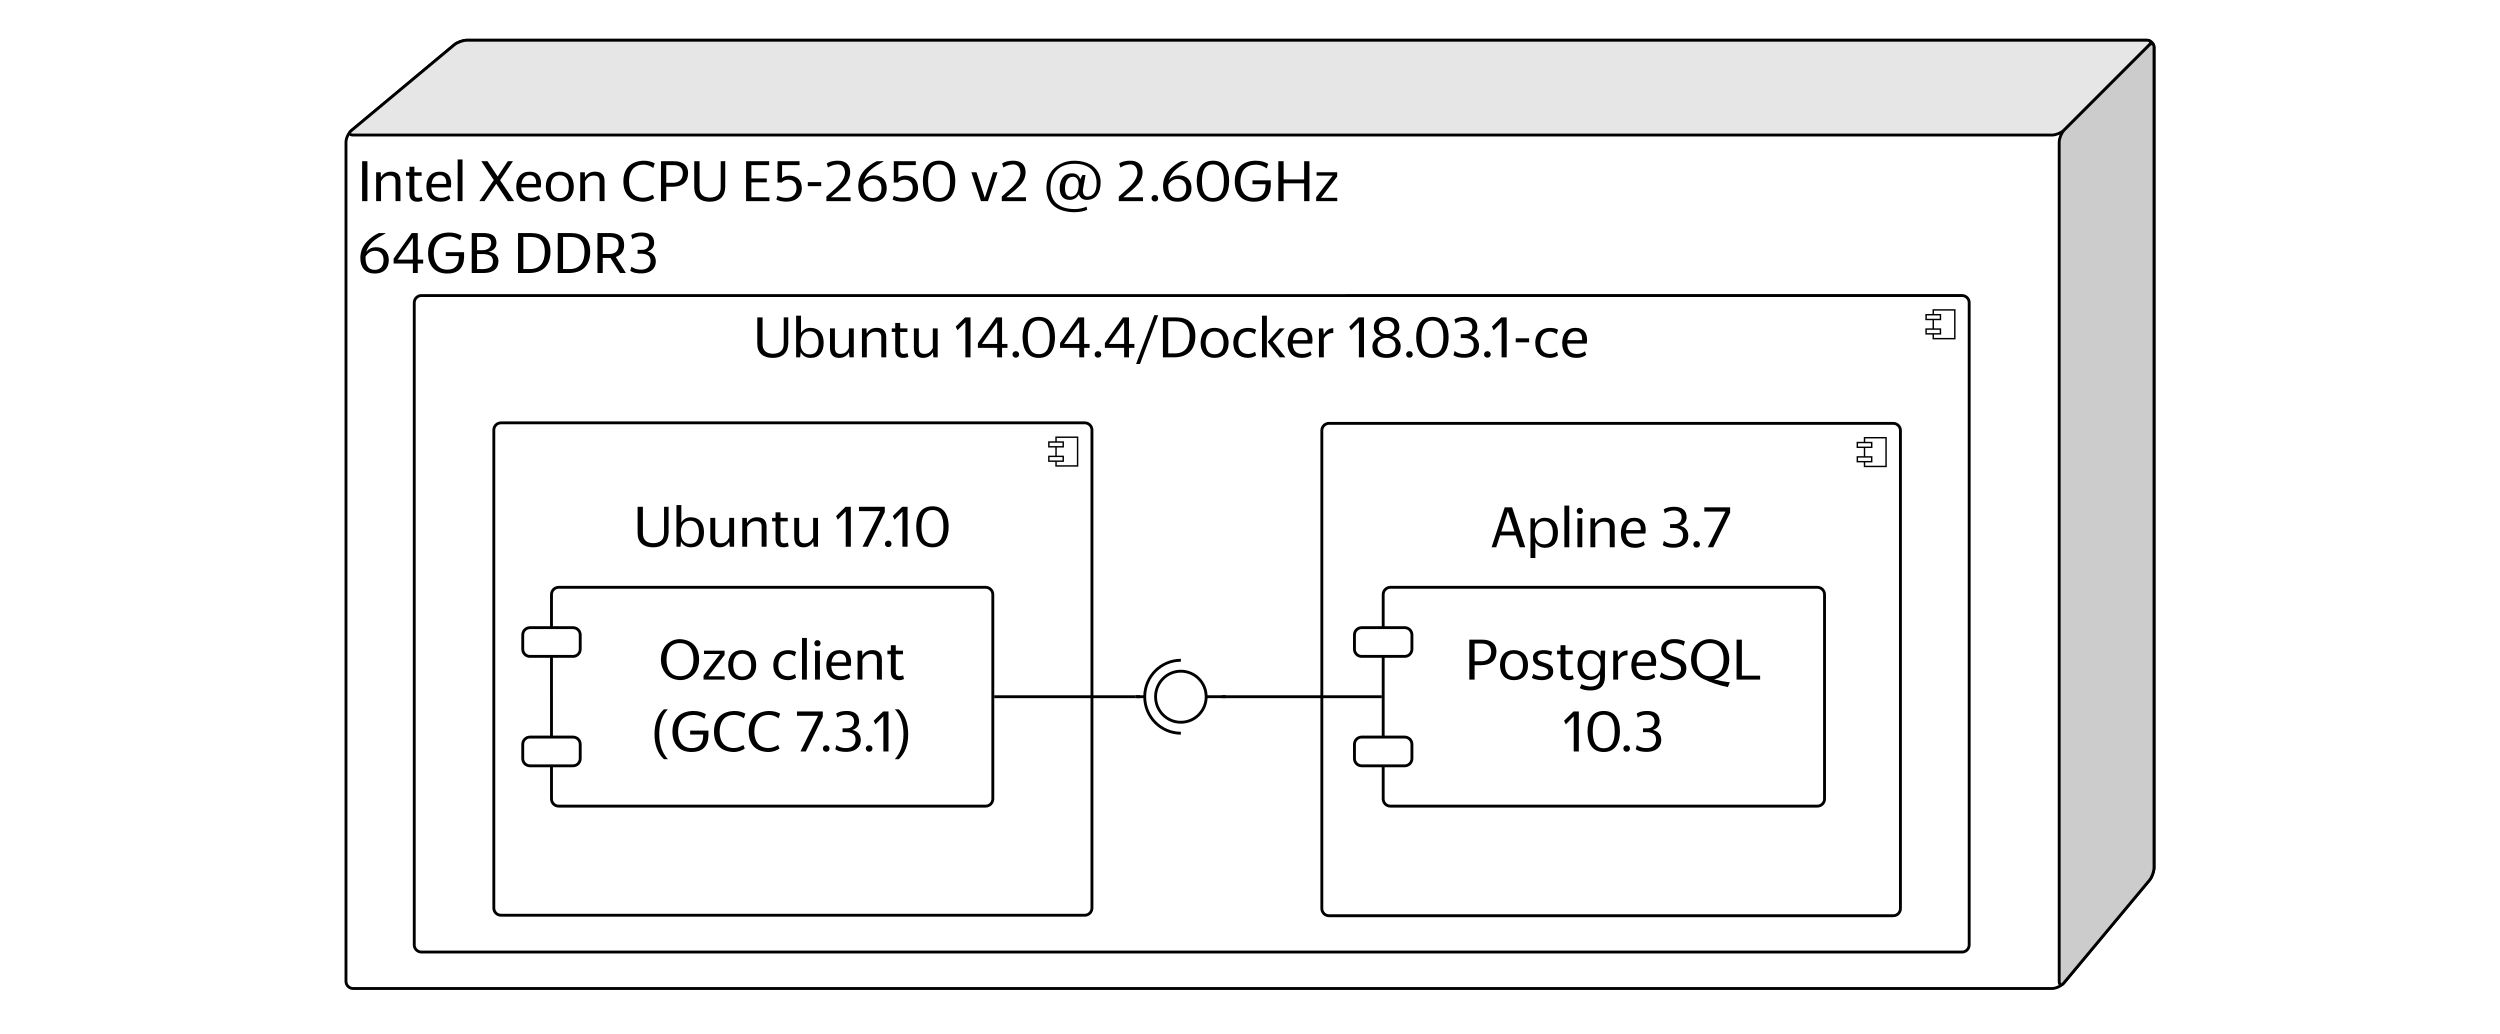 <svg xmlns="http://www.w3.org/2000/svg" xmlns:xlink="http://www.w3.org/1999/xlink" xmlns:lucid="lucid" width="1740" height="720"><g transform="translate(0 1968)" lucid:page-tab-id="0_0"><path d="M0-1968h1740v720H0z" fill="#fff"/><path d="M240.8-1869c0-2.76 1.72-6.43 3.84-8.2l71.52-59.6c2.12-1.77 6.08-3.2 8.84-3.2h1169.2c2.76 0 5 2.24 5 5v570.8c0 2.76-1.43 6.72-3.2 8.84l-59.6 71.52c-1.77 2.12-5.44 3.84-8.2 3.84H245.8c-2.76 0-5-2.24-5-5z" stroke="#000" stroke-width="2" fill="#fff"/><path d="M245.8-1874c-2.76 0-3.28-1.43-1.16-3.2l71.52-59.6c2.12-1.77 6.08-3.2 8.84-3.2h1169.2c2.76 0 3.42 1.58 1.46 3.54l-58.92 58.92c-1.96 1.96-5.78 3.54-8.54 3.54z" stroke="#000" stroke-width="2" fill="#e6e6e6"/><path d="M1433.2-1869c0-2.76 1.58-6.58 3.54-8.54l58.92-58.92c1.96-1.96 3.54-1.3 3.54 1.46v570.8c0 2.76-1.43 6.72-3.2 8.84l-59.6 71.52c-1.77 2.12-3.2 1.6-3.2-1.16z" stroke="#000" stroke-width="2" fill="#ccc"/><use xlink:href="#a" transform="matrix(1,0,0,1,248.8,-1866) translate(0 38)"/><use xlink:href="#b" transform="matrix(1,0,0,1,248.8,-1866) translate(84.6 38)"/><use xlink:href="#c" transform="matrix(1,0,0,1,248.8,-1866) translate(183.24 38)"/><use xlink:href="#d" transform="matrix(1,0,0,1,248.8,-1866) translate(267.24 38)"/><use xlink:href="#e" transform="matrix(1,0,0,1,248.8,-1866) translate(426.72 38)"/><use xlink:href="#f" transform="matrix(1,0,0,1,248.8,-1866) translate(477.88 38)"/><use xlink:href="#g" transform="matrix(1,0,0,1,248.8,-1866) translate(527.52 38)"/><use xlink:href="#h" transform="matrix(1,0,0,1,248.8,-1866) translate(0 88)"/><use xlink:href="#i" transform="matrix(1,0,0,1,248.8,-1866) translate(108.52 88)"/><path d="M293.32-1762.3c-2.76 0-5 2.23-5 5v446.92c0 2.76 2.24 5 5 5h1072.23c2.76 0 5-2.24 5-5v-446.93c0-2.77-2.24-5-5-5z" stroke="#000" stroke-width="2" fill="#fff"/><path d="M1360.55-1752.3h-15v20h15z" stroke="#000" fill="#fff"/><path d="M1350.55-1748.97h-10v3.33h10zm0 10h-10v3.33h10z" stroke="#000" fill="#fff"/><use xlink:href="#j" transform="matrix(1,0,0,1,288.323,-1762.308) translate(236.105 43.01)"/><use xlink:href="#k" transform="matrix(1,0,0,1,288.323,-1762.308) translate(375.785 43.01)"/><use xlink:href="#l" transform="matrix(1,0,0,1,288.323,-1762.308) translate(649.665 43.01)"/><use xlink:href="#m" transform="matrix(1,0,0,1,288.323,-1762.308) translate(541.005 93.01)"/><use xlink:href="#m" transform="matrix(1,0,0,1,288.323,-1762.308) translate(541.005 143.01)"/><use xlink:href="#m" transform="matrix(1,0,0,1,288.323,-1762.308) translate(541.005 193.01)"/><use xlink:href="#m" transform="matrix(1,0,0,1,288.323,-1762.308) translate(541.005 243.01)"/><use xlink:href="#m" transform="matrix(1,0,0,1,288.323,-1762.308) translate(541.005 293.01)"/><use xlink:href="#m" transform="matrix(1,0,0,1,288.323,-1762.308) translate(541.005 343.01)"/><use xlink:href="#m" transform="matrix(1,0,0,1,288.323,-1762.308) translate(541.005 393.01)"/><path d="M348.7-1673.7c-2.77 0-5 2.25-5 5v332.7c0 2.76 2.23 5 5 5H755c2.76 0 5-2.24 5-5v-332.7c0-2.75-2.24-5-5-5z" stroke="#000" stroke-width="2" fill="#fff"/><path d="M750-1663.7h-15v20h15z" stroke="#000" fill="#fff"/><path d="M740-1660.36h-10v3.33h10zm0 10h-10v3.33h10z" stroke="#000" fill="#fff"/><use xlink:href="#j" transform="matrix(1,0,0,1,343.692,-1673.692) translate(97.445 86.234)"/><use xlink:href="#n" transform="matrix(1,0,0,1,343.692,-1673.692) translate(237.125 86.234)"/><use xlink:href="#m" transform="matrix(1,0,0,1,343.692,-1673.692) translate(208.005 136.234)"/><use xlink:href="#m" transform="matrix(1,0,0,1,343.692,-1673.692) translate(208.005 186.234)"/><use xlink:href="#m" transform="matrix(1,0,0,1,343.692,-1673.692) translate(208.005 236.234)"/><use xlink:href="#o" transform="matrix(1,0,0,1,343.692,-1673.692) translate(208.005 286.234)"/><path d="M925-1673.35c-2.76 0-5 2.24-5 5v332.7c0 2.76 2.24 5 5 5h392.7c2.75 0 5-2.24 5-5v-332.7c0-2.76-2.25-5-5-5z" stroke="#000" stroke-width="2" fill="#fff"/><path d="M1312.7-1663.35h-15v20h15z" stroke="#000" fill="#fff"/><path d="M1302.7-1660h-10v3.32h10zm0 10h-10v3.32h10z" stroke="#000" fill="#fff"/><g><use xlink:href="#p" transform="matrix(1,0,0,1,920,-1673.346) translate(117.365 86.234)"/><use xlink:href="#q" transform="matrix(1,0,0,1,920,-1673.346) translate(235.685 86.234)"/><use xlink:href="#m" transform="matrix(1,0,0,1,920,-1673.346) translate(201.505 136.234)"/><use xlink:href="#m" transform="matrix(1,0,0,1,920,-1673.346) translate(201.505 186.234)"/><use xlink:href="#m" transform="matrix(1,0,0,1,920,-1673.346) translate(201.505 236.234)"/><use xlink:href="#o" transform="matrix(1,0,0,1,920,-1673.346) translate(201.505 286.234)"/></g><path d="M383.83-1554.23c0-2.76 2.24-5 5-5H686c2.77 0 5 2.24 5 5v142.3c0 2.77-2.23 5-5 5H388.84c-2.76 0-5-2.23-5-5z" stroke="#000" stroke-width="2" fill="#fff"/><path d="M363.83-1526.15c0-2.77 2.24-5 5-5h30c2.76 0 5 2.23 5 5v10c0 2.76-2.24 5-5 5h-30c-2.76 0-5-2.24-5-5zM363.83-1450c0-2.76 2.24-5 5-5h30c2.76 0 5 2.24 5 5v10c0 2.76-2.24 5-5 5h-30c-2.76 0-5-2.24-5-5z" stroke="#000" stroke-width="2" fill="#fff"/><g><use xlink:href="#r" transform="matrix(1,0,0,1,429.263,-1544) translate(28.88 49)"/><use xlink:href="#s" transform="matrix(1,0,0,1,429.263,-1544) translate(107.32 49)"/><use xlink:href="#t" transform="matrix(1,0,0,1,429.263,-1544) translate(23.24 99)"/><use xlink:href="#u" transform="matrix(1,0,0,1,429.263,-1544) translate(123.4 99)"/></g><path d="M962.7-1554.23c0-2.76 2.23-5 5-5h297.17c2.77 0 5 2.24 5 5v142.3c0 2.77-2.23 5-5 5H967.7c-2.77 0-5-2.23-5-5z" stroke="#000" stroke-width="2" fill="#fff"/><path d="M942.7-1526.15c0-2.77 2.23-5 5-5h30c2.75 0 5 2.23 5 5v10c0 2.76-2.25 5-5 5h-30c-2.77 0-5-2.24-5-5zM942.7-1450c0-2.76 2.23-5 5-5h30c2.75 0 5 2.24 5 5v10c0 2.76-2.25 5-5 5h-30c-2.77 0-5-2.24-5-5z" stroke="#000" stroke-width="2" fill="#fff"/><g><use xlink:href="#v" transform="matrix(1,0,0,1,1008.127,-1544) translate(11.28 49)"/><use xlink:href="#w" transform="matrix(1,0,0,1,1008.127,-1544) translate(79.38 99)"/></g><g><path d="M853.34-1483.08H839.5m-17.62-25.38c-13.9 0-25.16 11.36-25.16 25.38s11.26 25.4 25.16 25.4m-25.16-25.4h-6.3" stroke="#000" stroke-width="2" fill="none"/><path d="M821.88-1465.3c-9.73 0-17.6-7.96-17.6-17.78 0-9.8 7.87-17.77 17.6-17.77s17.62 7.96 17.62 17.77c0 9.82-7.9 17.77-17.62 17.77z" stroke="#000" stroke-width="2" fill="#fff"/><path d="M821.88-1508.46c-13.9 0-25.16 11.36-25.16 25.38s11.26 25.4 25.16 25.4 25.17-11.38 25.17-25.4c0-14.02-11.27-25.38-25.17-25.38z" fill="none"/></g><path d="M853.34-1483.08H961.7" stroke="#000" stroke-width="2" fill="none"/><path d="M853.34-1482.08h-3v-2h3zM962.7-1482.08h-1v-2h1z"/><path d="M790.42-1483.08h-98.4" stroke="#000" stroke-width="2" fill="none"/><path d="M793.42-1482.08h-3v-2h3zM692-1482.08h-1v-2h1z"/><defs><path d="M173-695V0H81v-695h92" id="x"/><path d="M408-349c1-70-33-95-99-96-81-1-123 46-153 98V0H71v-503h80c2 29-1 64 5 90 27-57 88-102 175-100 102 0 163 55 163 160V0h-86v-349" id="y"/><path d="M319-9c-23 11-55 19-90 19-95 0-139-52-139-147v-304H30v-62h60v-96h86v96h126v62H176v300c1 51 11 82 61 82 24 0 50-6 67-15" id="z"/><path d="M386-299c10-94-32-153-114-153-85 0-131 65-141 153h255zM297-58c61 0 103-21 140-46l20 61c-37 31-98 54-168 53C128 11 38-89 41-252c3-156 80-261 233-261 151 0 219 106 194 274H128c4 121 60 181 169 181" id="A"/><path d="M156-725V0H71v-725h85" id="B"/><g id="a"><use transform="matrix(0.04,0,0,0.04,0,0)" xlink:href="#x"/><use transform="matrix(0.04,0,0,0.04,10.16,0)" xlink:href="#y"/><use transform="matrix(0.04,0,0,0.04,32.56,0)" xlink:href="#z"/><use transform="matrix(0.04,0,0,0.04,46.32,0)" xlink:href="#A"/><use transform="matrix(0.04,0,0,0.04,66.88,0)" xlink:href="#B"/></g><path d="M300-302L96 0H6l251-366L39-695h108l177 266 177-266h90L367-364 611 0H501" id="C"/><path d="M528-252c0 160-90 262-245 262S41-93 41-252c0-160 87-261 242-261s245 101 245 261zm-400 0c2 116 45 199 155 199 111 0 158-82 158-199s-47-198-158-198c-110 0-153 82-155 198" id="D"/><g id="b"><use transform="matrix(0.04,0,0,0.04,0,0)" xlink:href="#C"/><use transform="matrix(0.04,0,0,0.04,24.28,0)" xlink:href="#A"/><use transform="matrix(0.04,0,0,0.04,44.84,0)" xlink:href="#D"/><use transform="matrix(0.04,0,0,0.04,67.6,0)" xlink:href="#y"/></g><path d="M582-51c-43 33-119 63-202 61C165 1 46-125 46-344c0-225 128-350 349-360 85-1 142 19 197 46l-26 81c-50-33-103-62-184-58-161 7-238 122-238 291 0 170 76 279 241 285 71 0 124-25 172-53" id="E"/><path d="M461-486c1-96-64-141-160-141H173v308h120c107-3 166-59 168-167zm92-1c-4 159-100 233-260 236H173V0H81v-695h220c148-1 252 64 252 208" id="F"/><path d="M336 10C172 10 66-72 66-237v-458h92v457c-2 120 68 175 182 176 116-3 186-58 186-176v-457l79-1v454C600-77 500 10 336 10" id="G"/><g id="c"><use transform="matrix(0.04,0,0,0.04,0,0)" xlink:href="#E"/><use transform="matrix(0.04,0,0,0.04,24.76,0)" xlink:href="#F"/><use transform="matrix(0.04,0,0,0.04,48.52,0)" xlink:href="#G"/></g><path d="M81-695h401v68H173v232h268v68H173v259h314V0H81v-695" id="H"/><path d="M499-224C501-34 323 37 129-1 98-8 74-18 56-29l22-66c32 20 95 39 150 38 105 2 180-62 179-165 3-98-54-150-143-152-55 0-90 23-116 50H77v-371h383v68H156v226c27-27 71-42 128-43 137 5 214 81 215 220" id="I"/><path d="M56-331h233v70H56v-70" id="J"/><path d="M254-704c137-2 219 70 219 198 0 165-111 244-205 332-41 34-84 69-130 106h342V0H59v-80c114-107 234-185 302-322 50-101 17-245-114-237-67 4-116 27-160 54l-22-71c45-30 115-48 189-48" id="K"/><path d="M545-222c0 147-96 232-242 232C139 10 50-92 50-258c0-210 127-318 258-404 24-14 46-24 66-33h112v9c-159 84-285 158-335 323 35-52 92-85 175-85 139 0 219 84 219 226zm-404-67c-5 137 34 234 159 234 100 0 152-62 154-165 2-105-53-164-148-166-82 0-130 47-165 97" id="L"/><path d="M614-350c0 207-84 360-281 360C135 10 50-141 50-348s85-356 283-356c197 0 281 148 281 354zm-473 3c0 162 41 292 191 292s191-130 191-292c0-161-40-292-190-292-151 0-192 130-192 292" id="M"/><g id="d"><use transform="matrix(0.04,0,0,0.04,0,0)" xlink:href="#H"/><use transform="matrix(0.04,0,0,0.04,22.04,0)" xlink:href="#I"/><use transform="matrix(0.04,0,0,0.04,43.96,0)" xlink:href="#J"/><use transform="matrix(0.04,0,0,0.04,56.76,0)" xlink:href="#K"/><use transform="matrix(0.04,0,0,0.04,79.32,0)" xlink:href="#L"/><use transform="matrix(0.04,0,0,0.04,102.96,0)" xlink:href="#I"/><use transform="matrix(0.04,0,0,0.04,124.28,0)" xlink:href="#M"/></g><path d="M14-503h89L248-58l143-445h79L302 0H181" id="N"/><g id="e"><use transform="matrix(0.04,0,0,0.04,0,0)" xlink:href="#N"/><use transform="matrix(0.04,0,0,0.04,19.36,0)" xlink:href="#K"/></g><path d="M750 151c-59 28-144 41-232 42C233 184 41 55 41-230c0-232 123-373 295-440 169-68 411-26 516 64 73 62 134 151 132 281-3 169-66 295-233 303-82 2-127-39-146-97-31 56-83 97-161 97-117 0-172-82-172-204 0-148 73-258 216-258 77 0 122 40 141 105l38-76h55l-44 243c-10 70 11 137 82 133 115-7 154-110 154-234 0-227-155-337-383-337-262 0-420 153-420 415 0 253 159 367 410 373 87 2 168-19 218-43zM501-424c-100 0-137 97-137 202 0 81 25 143 100 143 100 0 138-99 138-204 0-80-26-141-101-141" id="O"/><use transform="matrix(0.04,0,0,0.04,0,0)" xlink:href="#O" id="f"/><path d="M165-50c1 31-25 57-57 56-32 1-59-25-58-56-1-33 26-58 58-57 33-1 58 24 57 57" id="P"/><path d="M674-273C669-90 569 10 383 10 169 10 48-127 48-344c0-226 130-352 356-360 99-2 170 24 226 56l-26 79c-53-37-107-67-198-66-174 6-260 116-260 291 0 166 74 286 237 286 142 0 205-87 199-236H356v-68h318v89" id="Q"/><path d="M530-310H173V0H81v-695h92v317h357v-317h92V0h-92v-310" id="R"/><path d="M36 0v-69l288-376H44v-58h358v75L120-58h283V0H36" id="S"/><g id="g"><use transform="matrix(0.04,0,0,0.04,0,0)" xlink:href="#K"/><use transform="matrix(0.04,0,0,0.04,23.16,0)" xlink:href="#P"/><use transform="matrix(0.04,0,0,0.04,31.16,0)" xlink:href="#L"/><use transform="matrix(0.04,0,0,0.04,54.6,0)" xlink:href="#M"/><use transform="matrix(0.04,0,0,0.04,81.16,0)" xlink:href="#Q"/><use transform="matrix(0.04,0,0,0.04,110.16,0)" xlink:href="#R"/><use transform="matrix(0.04,0,0,0.04,138.28,0)" xlink:href="#S"/></g><path d="M373-610L108-233h265v-377zm85 445V0h-85v-165H38v-84l315-446h105v462h94v68h-94" id="T"/><path d="M420-524c0-119-130-103-246-103v230h97c85 0 149-42 149-127zm31 322c0-136-137-130-277-127v261c142 5 277 5 277-134zm96-2C543-56 435 0 286 0H82v-695h196c138 1 231 39 234 166 1 98-59 142-140 161 117 15 175 70 175 164" id="U"/><g id="h"><use transform="matrix(0.04,0,0,0.04,0,0)" xlink:href="#L"/><use transform="matrix(0.04,0,0,0.04,23.64,0)" xlink:href="#T"/><use transform="matrix(0.04,0,0,0.04,47.24,0)" xlink:href="#Q"/><use transform="matrix(0.04,0,0,0.04,76.24,0)" xlink:href="#U"/></g><path d="M547-365c1-172-75-262-242-262H173v559h122c175-5 249-116 252-297zm98-6C645-139 521-9 295 0H81v-695h224c217 1 340 103 340 324" id="V"/><path d="M450-492c7-143-135-140-277-135v297h113c106-1 163-55 164-162zm95 2c1 118-58 183-146 212L576 0H473L306-262H173V0H81v-695h213c153 0 250 59 251 205" id="W"/><path d="M484-201C484-21 296 37 116-4c-31-9-57-20-76-33l20-73c40 31 95 54 172 52 98-2 157-49 161-144 4-121-95-141-226-132v-68h77c77 0 124-44 124-122 0-148-206-137-292-64l-20-70c46-32 105-45 178-46 131-2 219 56 221 175 2 86-53 139-121 154 85 20 150 71 150 174" id="X"/><g id="i"><use transform="matrix(0.04,0,0,0.04,0,0)" xlink:href="#V"/><use transform="matrix(0.04,0,0,0.04,27.64,0)" xlink:href="#V"/><use transform="matrix(0.04,0,0,0.04,55.28,0)" xlink:href="#W"/><use transform="matrix(0.04,0,0,0.04,79.76,0)" xlink:href="#X"/></g><path d="M550-252c0 157-76 262-226 262-86 0-142-42-174-101l-9 91H71v-725h85v303c33-53 88-94 172-91 149 5 222 105 222 261zm-403 0c1 121 50 201 164 201 112 0 150-84 151-201 2-121-47-201-151-201-114 0-162 81-164 201" id="Y"/><path d="M395-90C367-34 310 12 222 10 121 8 66-54 66-164v-339h86v339c-1 67 29 104 94 104 83 0 118-44 149-101v-342h85V0h-75c-4-29-3-64-10-90" id="Z"/><g id="j"><use transform="matrix(0.04,0,0,0.04,0,0)" xlink:href="#G"/><use transform="matrix(0.04,0,0,0.04,26.84,0)" xlink:href="#Y"/><use transform="matrix(0.04,0,0,0.04,50.6,0)" xlink:href="#Z"/><use transform="matrix(0.04,0,0,0.04,72.64,0)" xlink:href="#y"/><use transform="matrix(0.04,0,0,0.04,95.04,0)" xlink:href="#z"/><use transform="matrix(0.04,0,0,0.04,109,0)" xlink:href="#Z"/></g><path d="M195 0v-611L58-471l-31-63 164-161h93V0h-89" id="aa"/><path d="M1 116l317-849h68L69 116H1" id="ab"/><path d="M438-34c-35 26-86 44-148 44C131 3 41-91 41-252c0-189 140-289 337-252 24 6 44 14 60 25l-25 76c-37-25-64-44-122-44-110 6-160 80-163 195-2 123 60 193 175 194 44-1 88-18 116-39" id="ac"/><path d="M156-725V0H71v-725h85zM379 0L169-268l207-235h89L260-278 479 0H379" id="ad"/><path d="M320-423c-84-3-135 40-164 97V0H71v-503h75c4 36 3 76 10 109 30-61 77-110 164-114v85" id="ae"/><g id="k"><use transform="matrix(0.04,0,0,0.04,0,0)" xlink:href="#aa"/><use transform="matrix(0.04,0,0,0.04,15,0)" xlink:href="#T"/><use transform="matrix(0.04,0,0,0.04,38.6,0)" xlink:href="#P"/><use transform="matrix(0.04,0,0,0.04,45.6,0)" xlink:href="#M"/><use transform="matrix(0.04,0,0,0.04,72.16,0)" xlink:href="#T"/><use transform="matrix(0.04,0,0,0.04,95.76,0)" xlink:href="#P"/><use transform="matrix(0.04,0,0,0.04,103.36,0)" xlink:href="#T"/><use transform="matrix(0.04,0,0,0.04,126.56,0)" xlink:href="#ab"/><use transform="matrix(0.04,0,0,0.04,142.04,0)" xlink:href="#V"/><use transform="matrix(0.04,0,0,0.04,169.88,0)" xlink:href="#D"/><use transform="matrix(0.04,0,0,0.04,192.64,0)" xlink:href="#ac"/><use transform="matrix(0.04,0,0,0.04,211.4,0)" xlink:href="#ad"/><use transform="matrix(0.04,0,0,0.04,230.48,0)" xlink:href="#A"/><use transform="matrix(0.04,0,0,0.04,251.04,0)" xlink:href="#ae"/></g><path d="M537-190C537-52 432 10 292 10 151 10 45-49 45-187c0-101 69-158 152-182-71-21-127-69-127-158 5-125 95-177 222-177s217 51 222 175c0 89-58 138-128 160 84 22 151 78 151 179zM157-516c-1 74 61 114 135 113 74 1 136-39 135-113 2-78-58-124-135-123-76 0-137 45-135 123zm-23 314c-2 93 67 147 158 147 96-3 156-52 156-147 0-91-64-133-156-136-88-1-160 48-158 136" id="af"/><g id="l"><use transform="matrix(0.04,0,0,0.04,0,0)" xlink:href="#aa"/><use transform="matrix(0.04,0,0,0.04,15.4,0)" xlink:href="#af"/><use transform="matrix(0.04,0,0,0.04,38.68,0)" xlink:href="#P"/><use transform="matrix(0.04,0,0,0.04,45.68,0)" xlink:href="#M"/><use transform="matrix(0.04,0,0,0.04,72.04,0)" xlink:href="#X"/><use transform="matrix(0.04,0,0,0.04,92.92,0)" xlink:href="#P"/><use transform="matrix(0.04,0,0,0.04,99.32,0)" xlink:href="#aa"/><use transform="matrix(0.04,0,0,0.04,114.72,0)" xlink:href="#J"/><use transform="matrix(0.04,0,0,0.04,128.92,0)" xlink:href="#ac"/><use transform="matrix(0.04,0,0,0.04,147.68,0)" xlink:href="#A"/></g><path d="M112 0l307-620H51v-75h449v92L205 0h-93" id="ag"/><g id="n"><use transform="matrix(0.04,0,0,0.04,0,0)" xlink:href="#aa"/><use transform="matrix(0.04,0,0,0.04,15,0)" xlink:href="#ag"/><use transform="matrix(0.04,0,0,0.04,33.08,0)" xlink:href="#P"/><use transform="matrix(0.04,0,0,0.04,39.48,0)" xlink:href="#aa"/><use transform="matrix(0.04,0,0,0.04,54.88,0)" xlink:href="#M"/></g><path d="M303-622L189-273h229zm137 416H167L100 0H20l228-695h128L605 0h-97" id="ah"/><path d="M147-252c1 121 50 201 164 201 105 0 150-78 150-201 0-121-46-201-150-201-114 0-162 81-164 201zm402 0c0 157-74 262-225 262-81 0-135-40-168-92v269H71v-690h75l6 89c34-56 89-102 176-99 149 5 221 105 221 261" id="ai"/><path d="M167-632c1 30-23 54-54 53-32 1-54-22-54-53s22-56 54-55c31-1 55 25 54 55zm-11 129V0H71v-503h85" id="aj"/><g id="p"><use transform="matrix(0.04,0,0,0.04,0,0)" xlink:href="#ah"/><use transform="matrix(0.04,0,0,0.04,25,0)" xlink:href="#ai"/><use transform="matrix(0.04,0,0,0.04,48.6,0)" xlink:href="#B"/><use transform="matrix(0.04,0,0,0.04,57.68,0)" xlink:href="#aj"/><use transform="matrix(0.04,0,0,0.04,66.72,0)" xlink:href="#y"/><use transform="matrix(0.04,0,0,0.04,89.12,0)" xlink:href="#A"/></g><g id="q"><use transform="matrix(0.04,0,0,0.04,0,0)" xlink:href="#X"/><use transform="matrix(0.04,0,0,0.04,20.88,0)" xlink:href="#P"/><use transform="matrix(0.04,0,0,0.04,28.48,0)" xlink:href="#ag"/></g><path d="M378-704c210 12 333 138 333 355 0 172-83 281-205 334-133 58-293 3-360-71C91-147 46-235 46-350c2-172 84-278 206-330 40-16 82-24 126-24zM144-347c0 169 72 288 234 288s235-119 235-288c0-170-72-288-235-288S144-516 144-347" id="ak"/><g id="r"><use transform="matrix(0.04,0,0,0.04,0,0)" xlink:href="#ak"/><use transform="matrix(0.04,0,0,0.04,30.08,0)" xlink:href="#S"/><use transform="matrix(0.04,0,0,0.04,47.04,0)" xlink:href="#D"/></g><g id="s"><use transform="matrix(0.04,0,0,0.04,0,0)" xlink:href="#ac"/><use transform="matrix(0.04,0,0,0.04,18.76,0)" xlink:href="#B"/><use transform="matrix(0.04,0,0,0.04,27.84,0)" xlink:href="#aj"/><use transform="matrix(0.04,0,0,0.04,36.88,0)" xlink:href="#A"/><use transform="matrix(0.04,0,0,0.04,57.44,0)" xlink:href="#y"/><use transform="matrix(0.04,0,0,0.04,79.84,0)" xlink:href="#z"/></g><path d="M158-301c0 185 56 332 151 436h-69C137 37 76-101 76-298c1-196 57-342 164-435h69c-96 97-151 243-151 432" id="al"/><g id="t"><use transform="matrix(0.04,0,0,0.04,0,0)" xlink:href="#al"/><use transform="matrix(0.04,0,0,0.04,13.6,0)" xlink:href="#Q"/><use transform="matrix(0.04,0,0,0.04,42.6,0)" xlink:href="#E"/><use transform="matrix(0.04,0,0,0.04,66.76,0)" xlink:href="#E"/></g><path d="M160-301c0 185-56 332-151 436h69c103-98 164-236 164-433-1-196-57-342-164-435H9c96 97 151 243 151 432" id="am"/><g id="u"><use transform="matrix(0.04,0,0,0.04,0,0)" xlink:href="#ag"/><use transform="matrix(0.04,0,0,0.04,18.08,0)" xlink:href="#P"/><use transform="matrix(0.04,0,0,0.04,27.08,0)" xlink:href="#X"/><use transform="matrix(0.04,0,0,0.04,47.96,0)" xlink:href="#P"/><use transform="matrix(0.04,0,0,0.04,54.36,0)" xlink:href="#aa"/><use transform="matrix(0.04,0,0,0.04,69.76,0)" xlink:href="#am"/></g><path d="M398-142C398 32 148 37 26-30l28-71c52 51 259 83 259-35 0-98-157-80-216-134-30-22-51-52-51-104-10-155 215-162 333-111l-20 70c-54-49-279-62-224 67 75 81 263 42 263 206" id="an"/><path d="M127-252c-2 111 51 199 152 199 108 0 165-84 165-199s-57-200-166-200c-107 0-148 87-151 200zM519-53c-2 163-87 242-253 242-80 2-141-17-185-41l31-70c32 21 92 43 155 43 136 0 173-75 167-212-33 55-87 99-171 99C115 8 41-99 41-252c0-154 75-261 224-261 86 0 141 47 175 103 2-31 3-65 7-93h77c-11 141-3 301-5 450" id="ao"/><path d="M485-195C482-48 378 6 231 10 136 12 72-15 21-49l29-76c46 37 104 66 188 66 112 0 184-79 142-179-58-82-201-83-274-150-35-30-61-69-60-133 0-119 97-185 224-183 86-2 142 17 190 41l-23 77c-71-66-313-82-304 60 7 111 133 115 215 154 72 34 136 74 137 177" id="ap"/><path d="M711-349C711-154 608-41 446-4c86 22 172 40 274 50l-33 85C522 98 385 48 254-14 134-73 46-173 46-350c0-172 84-278 206-330 40-16 82-24 126-24 210 12 333 138 333 355zm-567 2c0 169 72 288 234 288 164 0 235-117 235-288 0-170-72-288-235-288S144-516 144-347" id="aq"/><path d="M81-695h92v627h318V0H81v-695" id="ar"/><g id="v"><use transform="matrix(0.04,0,0,0.04,0,0)" xlink:href="#F"/><use transform="matrix(0.04,0,0,0.04,22.96,0)" xlink:href="#D"/><use transform="matrix(0.04,0,0,0.04,45.72,0)" xlink:href="#an"/><use transform="matrix(0.04,0,0,0.04,63.12,0)" xlink:href="#z"/><use transform="matrix(0.04,0,0,0.04,76.88,0)" xlink:href="#ao"/><use transform="matrix(0.04,0,0,0.04,100.56,0)" xlink:href="#ae"/><use transform="matrix(0.04,0,0,0.04,114.36,0)" xlink:href="#A"/><use transform="matrix(0.04,0,0,0.04,134.92,0)" xlink:href="#ap"/><use transform="matrix(0.04,0,0,0.04,155.72,0)" xlink:href="#aq"/><use transform="matrix(0.04,0,0,0.04,186,0)" xlink:href="#ar"/></g><g id="w"><use transform="matrix(0.04,0,0,0.04,0,0)" xlink:href="#aa"/><use transform="matrix(0.04,0,0,0.04,15.4,0)" xlink:href="#M"/><use transform="matrix(0.04,0,0,0.04,40.36,0)" xlink:href="#P"/><use transform="matrix(0.04,0,0,0.04,49.36,0)" xlink:href="#X"/></g></defs></g></svg>